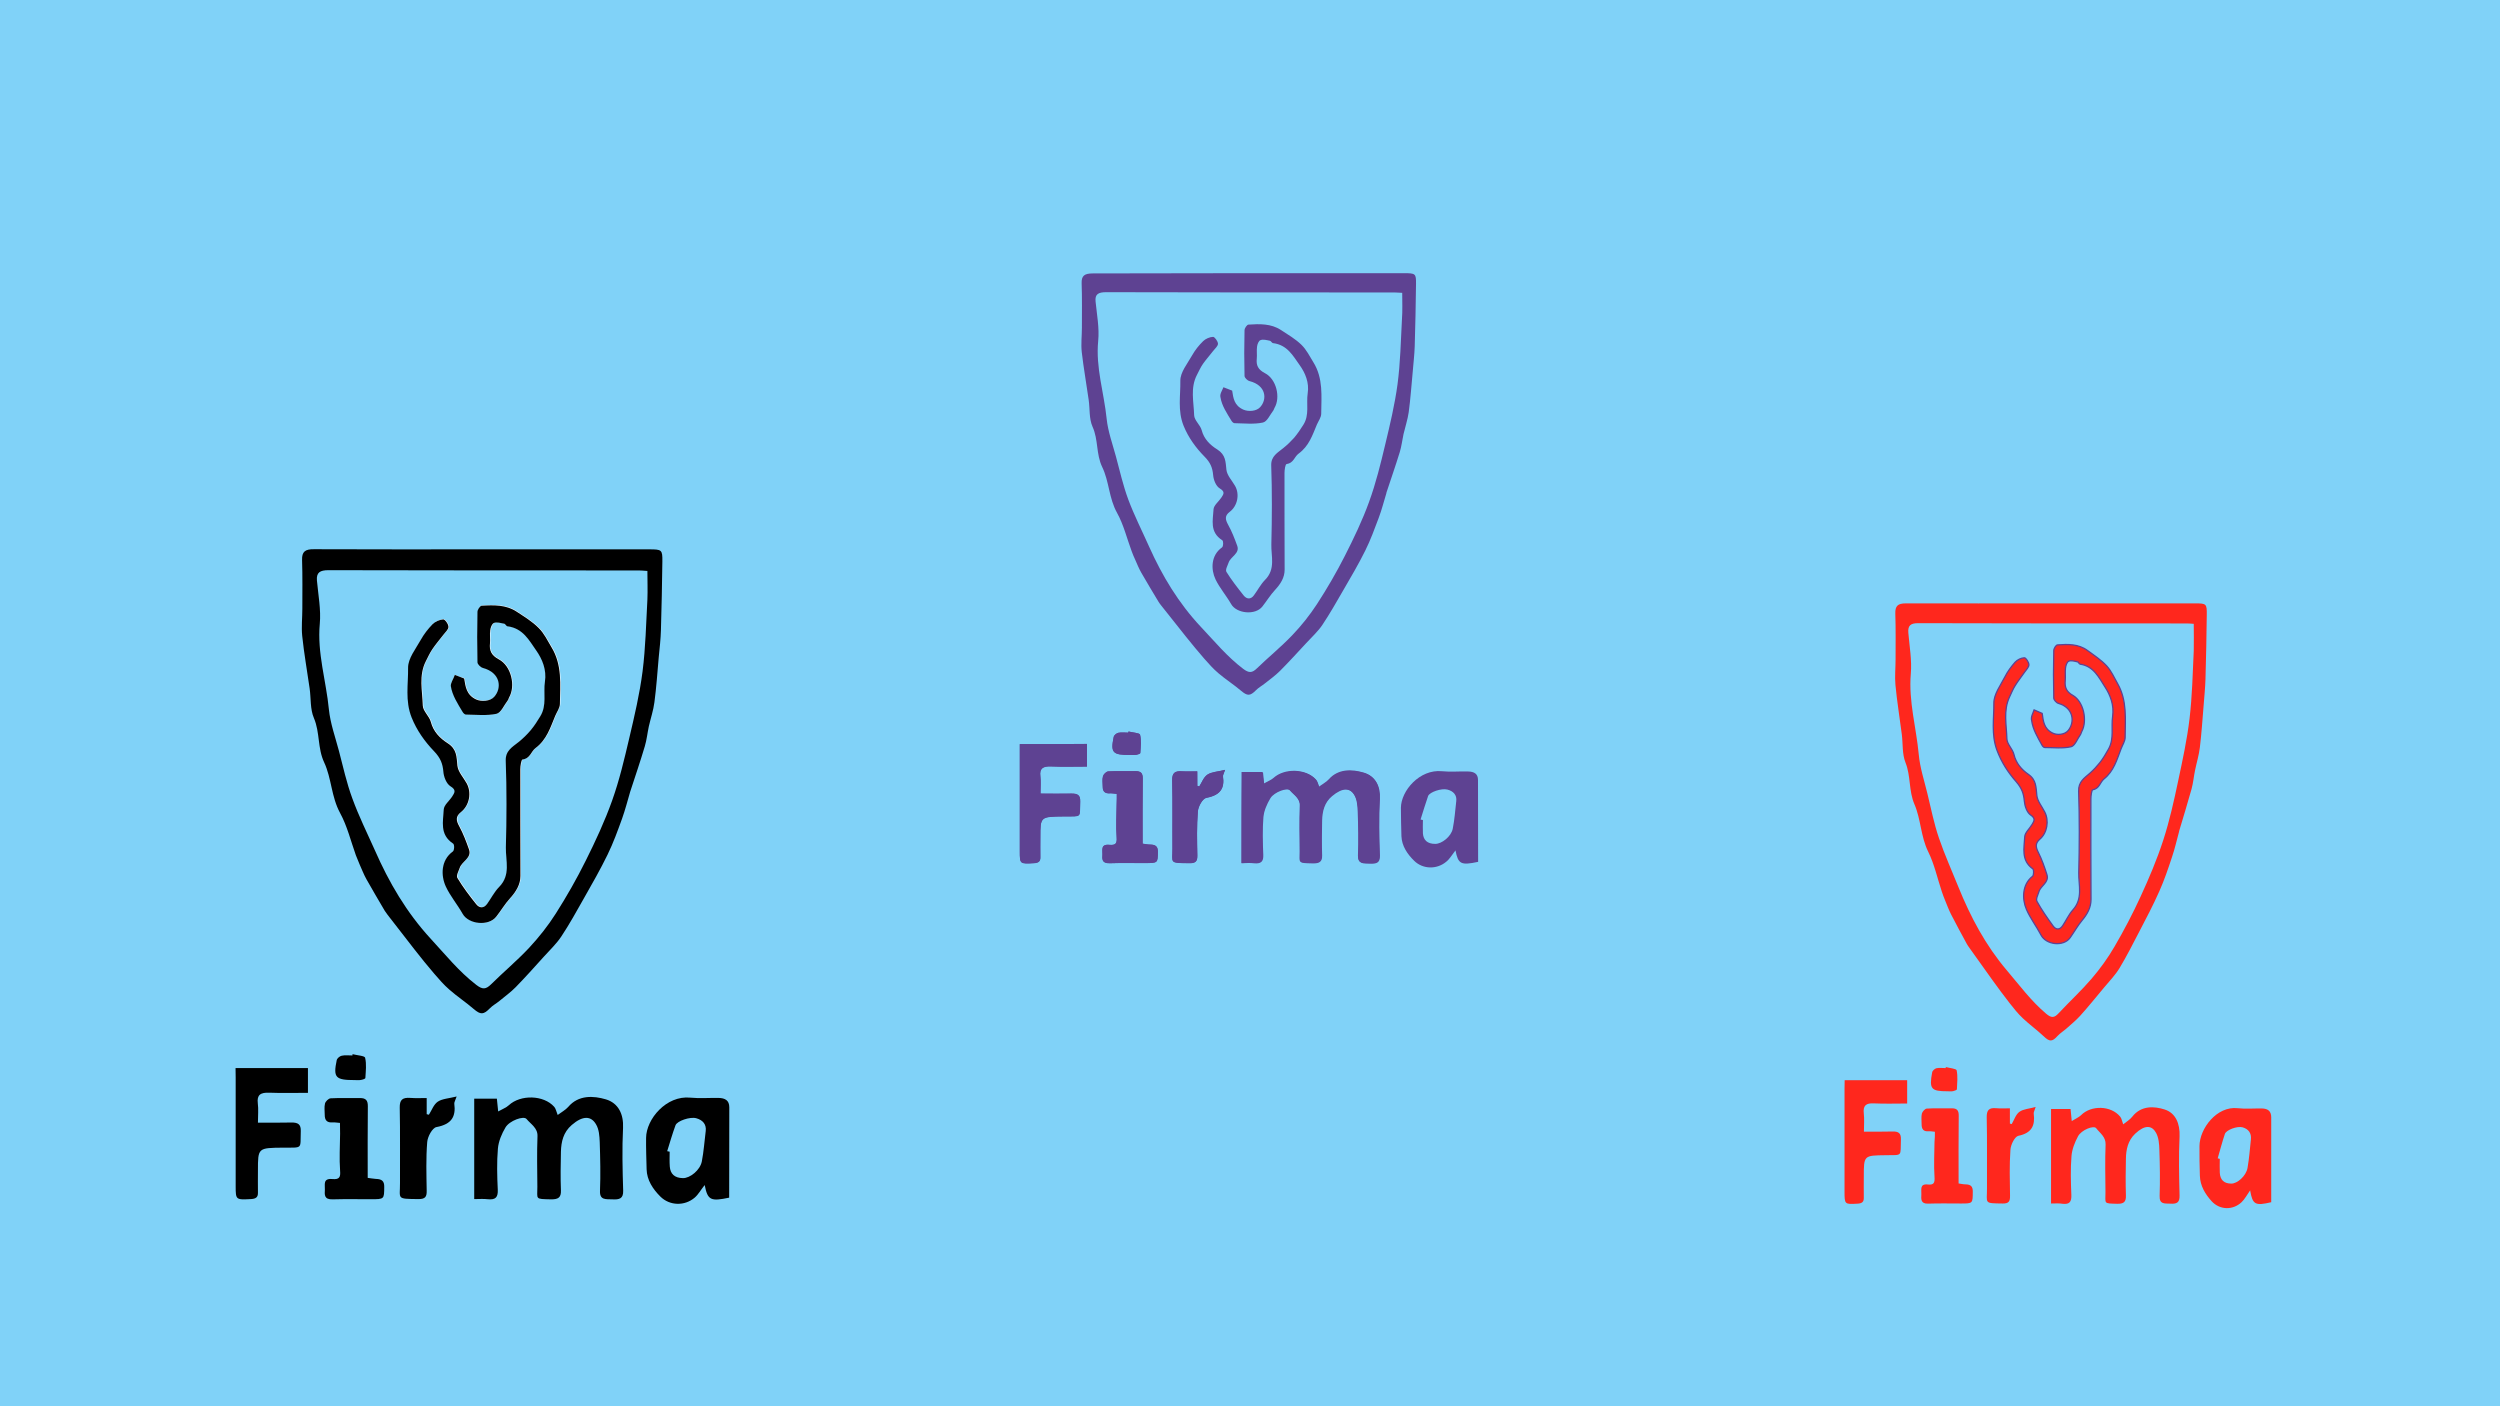 <?xml version="1.0" encoding="utf-8"?>
<!-- Generator: Adobe Illustrator 25.0.0, SVG Export Plug-In . SVG Version: 6.00 Build 0)  -->
<svg version="1.1" id="Ebene_1" xmlns="http://www.w3.org/2000/svg" xmlns:xlink="http://www.w3.org/1999/xlink" x="0px" y="0px"
	 viewBox="0 0 1920 1080" style="enable-background:new 0 0 1920 1080;" xml:space="preserve">
<style type="text/css">
	.st0{fill:#80D2F8;}
	.st1{fill:#FF271D;}
	.st2{fill:#FF271D;stroke:#5E4292;stroke-miterlimit:10;}
	.st3{fill:#FFFFFF;}
	.st4{fill:#5E4292;}
</style>
<rect x="-54.7" y="-15.7" class="st0" width="2034.7" height="1111.3"/>
<g>
	<path class="st1" d="M1575.2,463.4c36.9,0,73.8,0,110.8,0c8.5,0,8.9,0.3,8.8,8.8c-0.2,16.5-0.5,33-1,49.5
		c-0.2,6.6-0.9,13.3-1.4,19.9c-0.9,10.8-1.6,21.7-2.9,32.4c-0.7,5.9-2.5,11.7-3.7,17.6c-1,4.8-1.4,9.7-2.7,14.4
		c-3,10.8-6.3,21.5-9.5,32.2c-0.1,0.2-0.1,0.4-0.1,0.6c-1.8,6.5-3.2,13-5.4,19.4c-2.9,8.8-5.9,17.7-9.7,26.2
		c-4.7,10.7-10.2,21-15.6,31.4c-4.8,9.3-9.6,18.7-15,27.7c-3.2,5.3-7.6,9.8-11.6,14.6c-6.2,7.4-12.2,14.9-18.7,22.1
		c-3.3,3.6-7.1,6.7-10.8,10c-2.1,1.8-4.5,3.3-6.4,5.3c-4.2,4.7-6.2,4.7-10.7,0.4c-5.2-4.9-11-9.1-16.1-13.9
		c-3.7-3.5-6.9-7.5-10.1-11.6c-4.5-5.7-8.7-11.5-13-17.4c-6-8.4-12-16.8-18-25.2c-0.7-0.9-1.3-1.9-1.9-2.9
		c-4.1-7.6-8.3-15.2-12.2-22.9c-1.7-3.4-3-7-4.5-10.6c-0.9-2.2-1.8-4.5-2.5-6.7c-3.4-10.2-5.7-21-10.4-30.5
		c-5.8-11.7-5.6-24.9-10.6-36.5c-4.5-10.4-2.7-21.6-6.9-32.1c-2.6-6.5-1.9-14.3-2.8-21.5c-1.6-12.7-3.7-25.3-4.9-38
		c-0.6-6.5,0.1-13.1,0.1-19.6c0-11.7,0.2-23.5-0.2-35.2c-0.2-6,2-7.9,8-7.9C1500.9,463.5,1538,463.4,1575.2,463.4z M1684.8,479.1
		c-2.5-0.2-4.1-0.3-5.7-0.3c-68.6,0-137.3,0-205.9-0.2c-5.7,0-8.1,1.6-7.6,7.5c0.9,10.5,2.8,21,1.9,31.4
		c-1.8,21.1,4.2,41.3,6.1,61.9c0.9,10.1,4.2,20,6.6,29.9c2.8,11.5,5.1,23.2,8.9,34.3c4.3,12.7,9.9,25,14.9,37.5
		c9.4,23.2,20.9,44.9,37.3,64.2c9.7,11.4,18.5,23.4,30.1,33.2c4.1,3.5,6.3,3.3,9.7-0.4c8.3-8.9,17.3-17.2,25.2-26.4
		c6.6-7.7,12.6-16,17.7-24.8c7.3-12.5,14-25.3,20-38.4c6.5-14.1,12.6-28.5,17.4-43.3c4.8-14.8,8.2-30.1,11.4-45.3
		c3.4-16,6.9-32,8.8-48.2c2-17.2,2.4-34.5,3.2-51.8C1685,493.2,1684.8,486.4,1684.8,479.1z"/>
	<path class="st1" d="M1575.2,924.3c0-24.8,0-48.5,0-72.6c5.1,0,9.9,0,15,0c0.3,2.8,0.5,5.3,0.9,9.3c2.8-1.8,5.3-2.8,7.1-4.5
		c7.8-7.9,23.1-7.5,30.1,1.1c1.1,1.3,1.4,3.4,2.3,5.9c2.5-2,5.2-3.6,7-5.9c6.8-8.7,16.8-8.1,24.9-5.5c8.4,2.7,11.8,10.9,11.4,20.6
		c-0.7,15.1-0.4,30.2,0,45.4c0.2,5.8-2.5,6.6-7.2,6.3c-4.3-0.2-8.4,0.7-8.1-6.1c0.4-11.7,0.2-23.5-0.2-35.2c-0.1-4.4-0.5-9.3-2.5-13
		c-3.2-5.9-8.6-6.5-16.1,0.6c-5.6,5.3-7,12.2-7.1,19.3c-0.2,9.3-0.3,18.7,0,28.1c0.2,5.1-1.8,6.5-6.7,6.4c-10.9-0.3-8.9,0.1-9-9.1
		c-0.1-12.1-0.4-24.3,0.1-36.4c0.2-6-4.4-8.8-7.2-12.5c-1.9-2.5-11.4,1.3-14,6.2c-2.5,4.7-4.6,10-5,15.2c-0.8,9.9-0.5,19.9-0.1,29.8
		c0.2,5.2-1.3,7.4-6.7,6.8C1581.3,924,1578.5,924.3,1575.2,924.3z"/>
	<path class="st1" d="M1744.3,923.3c-12.3,2.9-14.3,1.9-16.2-9.1c-2.6,3.7-4.2,6.9-6.7,9.2c-6.6,6.1-16.5,6-22.8-0.8
		c-4.9-5.4-8.9-11.8-9.1-19.7c-0.2-7.6-0.4-15.1-0.3-22.7c0.1-13.6,13.4-30.9,29.3-29.1c6.1,0.7,12.4,0.1,18.6,0.2
		c4.4,0.1,7.2,1.8,7.2,6.8C1744.3,879.6,1744.3,901.3,1744.3,923.3z M1703.2,889.6c0.5,0.1,1.1,0.3,1.6,0.4c0,3.6-0.2,7.2,0,10.7
		c0.3,5.3,3.1,8.3,8.8,8.3c4.6,0.1,11.4-5.8,12.5-12c1.3-7.3,1.8-14.7,2.6-22c0.5-4.8-1.9-7.9-6.3-9.2c-4.2-1.2-12.7,2-13.7,5.1
		C1706.6,877.1,1705,883.4,1703.2,889.6z"/>
	<path class="st1" d="M1416.7,829.6c16.3,0,32,0,48,0c0,5.9,0,11.4,0,17.9c-8.5,0-17.1,0.3-25.6-0.1c-6-0.3-8.4,1.6-7.7,7.8
		c0.5,4.3,0.1,8.6,0.1,13.9c7.8,0,15,0.1,22.1-0.1c4.5-0.1,6.5,1.3,6.3,6.2c-0.5,13.3,1.7,11.8-11.8,12
		c-16.7,0.2-16.7,0.1-16.7,16.5c0,5.4-0.1,10.7,0,16.1c0.1,3.3-1.4,4.4-4.7,4.6c-10,0.6-10.1,0.6-10.1-9.3c0-26.3,0-52.5,0-78.8
		C1416.7,834.2,1416.7,832,1416.7,829.6z"/>
	<path class="st1" d="M1486,869.2c-2.1-0.2-3.4-0.5-4.8-0.4c-4.1,0.4-5.4-1.8-5.4-5.3c0-2.8-0.4-5.7,0.2-8.3
		c0.4-1.5,2.4-3.7,3.7-3.8c6.4-0.4,12.8-0.1,19.2-0.2c4.2-0.1,5.5,1.8,5.4,5.8c-0.2,17.1-0.1,34.1-0.1,51.9c1.6,0.2,3.5,0.7,5.4,0.7
		c4,0.1,5.6,1.6,5.5,5.8c-0.1,8.8,0.1,8.9-9,8.9c-8.4,0-16.9-0.2-25.3,0.1c-5.7,0.2-5.4-3.4-5.2-7.1c0.2-3.5-1.5-8.3,5-7.6
		c4.7,0.5,5.4-1.4,5.1-5.9c-0.6-8.9-0.1-17.9,0-26.8C1486,874.4,1486,871.9,1486,869.2z"/>
	<path class="st1" d="M1543.6,851.2c0,4.4,0,8.1,0,11.7c0.5,0.1,1,0.3,1.4,0.4c1.9-3.2,3.1-7.4,5.9-9.4c3-2.2,7.4-2.3,12.5-3.8
		c-0.9,3-1.7,4.2-1.5,5.2c1.2,9.2-1.6,14.9-11.8,17c-2.8,0.6-5.9,6.9-6.1,10.8c-0.8,11.7-0.5,23.5-0.3,35.2c0.1,4.2-0.9,6.1-5.6,6
		c-14.8-0.2-12,0.1-12.1-11.7c-0.1-18.1,0.2-36.3-0.2-54.4c-0.1-5.6,1.7-7.6,7.2-7.1C1536.2,851.4,1539.6,851.2,1543.6,851.2z"/>
	<path class="st1" d="M1494.4,819.5c2.9,0.8,8,1.2,8.3,2.5c1,4.7,0.4,9.7,0.2,14.6c0,0.5-1.9,1.2-2.9,1.4c-1.3,0.3-2.8,0.1-4.2,0.1
		c-12.7,0-14.3-1.7-11.9-14.5c0.2-1.3,2-2.9,3.3-3.2c2.3-0.5,4.7-0.1,7.1-0.1C1494.3,820.1,1494.3,819.8,1494.4,819.5z"/>
	<path class="st2" d="M1562.2,545.2c2.6,1.1,4.4,1.9,6.2,2.7c0.8,6,1.4,11.9,8,15.1c3.6,1.8,9.3,1.3,12-2c5.1-6.2,4.3-17.4-7.5-20.8
		c-1.5-0.4-3.6-2.7-3.6-4.1c-0.3-12.1-0.3-24.3,0-36.4c0-1.6,1.7-4.3,2.8-4.4c8-0.6,16.2-0.8,23.1,4.3c5.1,3.7,10.5,7.3,14.7,11.8
		c3.6,3.9,5.8,9.1,8.5,13.8c7.3,12.9,5.8,27.1,5.7,41.1c0,2.9-2,5.8-3.1,8.7c-3.2,8.4-5.6,17.2-13.1,23.2c-3.1,2.5-3.5,7.5-8.6,8.3
		c-0.9,0.1-1.5,4.6-1.5,7.1c-0.1,25.7,0,51.4,0.1,77.1c0,6.4-2.9,11.4-6.9,16.2c-3.4,4.1-6,8.8-9.1,13.2c-5,7.1-18.4,5.7-22.4-2
		c-3.5-6.7-8.2-12.8-11.2-19.7c-3.4-7.9-3.4-19.1,4.7-25.4c1-0.8,1.1-5,0.2-5.7c-9.2-6.6-6.6-16.1-6.2-24.7c0.2-3.2,3.8-6.2,5.7-9.5
		c1.5-2.6,2.8-4.5-1.2-7.2c-2.8-1.9-4.5-6.9-4.8-10.6c-0.5-5.9-2-10-6.2-14.9c-6.2-7-11.4-15-14.9-24.4c-4.4-12.1-2.2-24.1-2.3-35.9
		c-0.1-6.8,5.1-13.7,8.5-20.3c2-4,4.8-7.8,7.8-11.2c1.7-1.9,4.6-3.3,7.1-3.4c1.2-0.1,3.4,3.4,3.5,5.3c0,1.9-2,3.8-3.3,5.7
		c-2.4,3.5-5.1,6.8-7.3,10.4c-1.7,2.7-2.9,5.8-4.3,8.7c-4.9,10.5-2.3,21.5-2,32.2c0.1,4,4.4,7.7,5.4,11.9
		c1.6,6.8,5.9,11.7,11.1,15.3c6.2,4.3,5.8,10,6.5,16.3c0.5,4.4,4,8.5,6.1,12.7c3.4,6.6,1.9,16-3.8,20.8c-3.8,3.3-3.1,6.3-1.1,10.3
		c2.7,5.4,4.7,11.1,6.5,16.8c2,6.1-4.7,8.5-6.1,13.2c-0.8,2.5-2.5,5.7-1.5,7.5c3.6,6.6,8,12.8,12.4,18.9c2.1,2.9,5,3.2,7.3-0.2
		c2.7-4,4.7-8.6,7.9-12.2c7.9-8.7,4.3-19,4.5-28.5c0.5-20.9,0.6-41.8-0.1-62.7c-0.2-7.3,4.4-10,8.7-13.8c2.8-2.5,5.4-5.3,7.7-8.2
		c2.5-3.2,4.6-6.8,6.6-10.4c4.4-7.9,1.9-16.7,3.1-25c1.2-8.6-1.7-16.3-5.9-22.7c-4.6-7.1-8.6-15.9-19-17.4c-0.8-0.1-1.3-1.7-2.1-1.8
		c-2.2-0.5-4.9-1.3-6.7-0.5c-1.4,0.6-2.3,3.3-2.5,5.3c-0.4,3.1,0.1,6.4-0.2,9.5c-0.5,5.2,0.8,8.7,5.9,11.5
		c8.2,4.7,11.3,19.3,6.8,27.7c-0.4,0.7-0.5,1.6-0.9,2.2c-2.4,3.3-4.3,8.8-7.3,9.5c-6.5,1.5-13.5,0.6-20.3,0.6
		c-0.7,0-1.7-1.1-2.1-1.9c-3.3-6-7-12-7.9-18.9C1559.6,550.6,1561.3,547.9,1562.2,545.2z"/>
</g>
<g>
	<path d="M370.3,421.9c42.7,0,85.5,0,128.2,0c9.8,0,10.3,0.3,10.2,9.3c-0.2,17.5-0.6,35.1-1.1,52.6c-0.2,7.1-1,14.1-1.7,21.1
		c-1,11.5-1.8,23-3.3,34.4c-0.8,6.3-2.9,12.4-4.3,18.6c-1.1,5.1-1.6,10.3-3.1,15.3c-3.4,11.5-7.3,22.8-11,34.2
		c-0.1,0.2-0.1,0.4-0.2,0.6c-2,6.9-3.8,13.8-6.2,20.6c-3.4,9.4-6.8,18.8-11.2,27.8c-5.5,11.3-11.8,22.3-18.1,33.4
		c-5.6,9.9-11.1,19.9-17.4,29.4c-3.7,5.6-8.8,10.4-13.4,15.5c-7.1,7.9-14.2,15.8-21.6,23.4c-3.8,3.9-8.3,7.1-12.5,10.6
		c-2.4,2-5.3,3.5-7.4,5.7c-4.9,5-7.1,5-12.4,0.5c-6-5.2-12.7-9.6-18.6-14.8c-4.3-3.7-8-8-11.7-12.3c-5.2-6-10.1-12.2-15-18.4
		c-7-8.9-13.9-17.8-20.8-26.8c-0.8-1-1.5-2-2.2-3.1c-4.7-8.1-9.6-16.2-14.1-24.3c-2-3.6-3.5-7.5-5.2-11.3c-1-2.4-2-4.7-2.9-7.1
		c-3.9-10.9-6.6-22.3-12.1-32.4c-6.8-12.5-6.5-26.5-12.2-38.8c-5.2-11-3.2-23-7.9-34.1c-3-6.9-2.2-15.2-3.3-22.8
		c-1.9-13.4-4.3-26.8-5.7-40.3c-0.7-6.9,0.1-13.9,0.1-20.9c0-12.5,0.2-25-0.2-37.4c-0.2-6.4,2.3-8.4,9.2-8.3
		C284.4,422,327.3,421.9,370.3,421.9z M497.2,438.5c-2.9-0.2-4.8-0.4-6.6-0.4c-79.4,0-158.9,0-238.3-0.2c-6.5,0-9.4,1.7-8.9,7.9
		c1,11.1,3.2,22.4,2.2,33.3c-2.1,22.4,4.9,43.8,7,65.8c1.1,10.7,4.9,21.2,7.7,31.8c3.2,12.2,5.9,24.6,10.3,36.5
		c4.9,13.5,11.4,26.6,17.3,39.8c10.8,24.6,24.2,47.7,43.1,68.2c11.2,12.1,21.4,24.9,34.8,35.2c4.8,3.7,7.3,3.5,11.3-0.4
		c9.6-9.5,20-18.2,29.2-28c7.6-8.2,14.6-17,20.5-26.3c8.4-13.2,16.2-26.9,23.1-40.8c7.5-15,14.6-30.3,20.2-46
		c5.6-15.7,9.4-31.9,13.2-48.1c4-17,8-34,10.2-51.2c2.3-18.2,2.7-36.6,3.7-55C497.5,453.5,497.2,446.3,497.2,438.5z"/>
	<path d="M364.2,920.9c0-26.4,0-51.5,0-77.1c5.8,0,11.4,0,17.4,0c0.3,3,0.6,5.7,1,9.8c3.3-1.9,6.2-2.9,8.2-4.8
		c9-8.3,26.7-7.9,34.8,1.2c1.3,1.4,1.6,3.6,2.7,6.3c2.9-2.2,6-3.8,8.1-6.2c7.9-9.3,19.4-8.6,28.9-5.8c9.7,2.9,13.7,11.5,13.2,21.9
		c-0.8,16-0.4,32.1,0.1,48.2c0.2,6.2-2.9,7-8.4,6.7c-5-0.2-9.7,0.7-9.4-6.5c0.5-12.5,0.2-24.9-0.2-37.4c-0.2-4.7-0.5-9.9-2.9-13.8
		c-3.7-6.3-9.9-6.9-18.6,0.6c-6.5,5.6-8.1,12.9-8.3,20.5c-0.2,9.9-0.4,19.9,0,29.8c0.2,5.4-2.1,6.9-7.7,6.8
		c-12.6-0.3-10.3,0.1-10.4-9.7c-0.1-12.9-0.4-25.8,0.1-38.7c0.3-6.4-5.1-9.3-8.4-13.3c-2.2-2.7-13.2,1.3-16.2,6.5
		c-2.9,4.9-5.3,10.6-5.8,16.2c-0.9,10.5-0.6,21.1-0.1,31.7c0.2,5.5-1.5,7.9-7.8,7.2C371.3,920.6,368.1,920.9,364.2,920.9z"/>
	<path d="M560,919.8c-14.2,3-16.5,2-18.8-9.7c-3.1,3.9-4.9,7.3-7.7,9.7c-7.6,6.5-19.1,6.4-26.4-0.9c-5.7-5.7-10.3-12.6-10.5-20.9
		c-0.2-8-0.5-16-0.4-24.1c0.1-14.4,15.5-32.8,34-30.9c7.1,0.7,14.4,0.1,21.6,0.2c5.1,0.1,8.3,1.9,8.3,7.2
		C560,873.5,560,896.5,560,919.8z M512.4,884.1c0.6,0.1,1.3,0.3,1.9,0.4c0,3.8-0.2,7.6,0.1,11.4c0.4,5.6,3.6,8.8,10.1,8.9
		c5.4,0.1,13.2-6.1,14.5-12.8c1.5-7.7,2-15.6,3-23.4c0.6-5.1-2.2-8.4-7.3-9.8c-4.8-1.3-14.7,2.1-15.9,5.4
		C516.4,870.7,514.5,877.4,512.4,884.1z"/>
	<path d="M180.9,820.3c18.8,0,37,0,55.6,0c0,6.3,0,12.1,0,19c-9.9,0-19.8,0.3-29.6-0.1c-6.9-0.3-9.7,1.7-8.9,8.2
		c0.6,4.5,0.1,9.2,0.1,14.8c9,0,17.3,0.1,25.6-0.1c5.2-0.1,7.5,1.4,7.3,6.6c-0.5,14.1,2,12.6-13.6,12.7
		c-19.3,0.2-19.3,0.1-19.3,17.5c0,5.7-0.1,11.4,0,17.1c0.1,3.5-1.6,4.7-5.4,4.9c-11.5,0.6-11.7,0.6-11.7-9.8c0-27.9,0-55.8,0-83.7
		C180.9,825.2,180.9,822.9,180.9,820.3z"/>
	<path d="M261.1,862.4c-2.4-0.2-4-0.5-5.5-0.4c-4.7,0.4-6.2-1.9-6.2-5.7c0-3-0.5-6,0.2-8.8c0.4-1.6,2.7-3.9,4.3-4
		c7.4-0.4,14.8-0.1,22.3-0.2c4.9-0.1,6.3,1.9,6.3,6.2c-0.2,18.1-0.1,36.2-0.1,55.1c1.9,0.2,4.1,0.7,6.3,0.8c4.6,0.1,6.5,1.7,6.4,6.2
		c-0.1,9.4,0.1,9.4-10.4,9.4c-9.7,0-19.5-0.2-29.2,0.1c-6.7,0.2-6.2-3.6-6-7.5c0.2-3.7-1.7-8.8,5.8-8.1c5.4,0.5,6.3-1.5,5.9-6.3
		c-0.7-9.5-0.1-19,0-28.5C261.1,867.9,261.1,865.2,261.1,862.4z"/>
	<path d="M327.7,843.3c0,4.7,0,8.6,0,12.4c0.6,0.1,1.1,0.3,1.7,0.4c2.2-3.4,3.6-7.8,6.8-10c3.4-2.3,8.6-2.5,14.5-4
		c-1.1,3.2-1.9,4.4-1.8,5.5c1.3,9.8-1.9,15.8-13.7,18c-3.2,0.6-6.8,7.4-7.1,11.5c-1,12.4-0.6,24.9-0.4,37.4c0.1,4.5-1,6.5-6.5,6.4
		c-17.1-0.2-13.9,0.1-14-12.5c-0.1-19.2,0.2-38.5-0.2-57.7c-0.1-6,2-8,8.3-7.5C319.1,843.5,323,843.3,327.7,843.3z"/>
	<path d="M270.8,809.6c3.3,0.9,9.2,1.2,9.6,2.7c1.2,5,0.5,10.3,0.2,15.6c0,0.6-2.1,1.3-3.4,1.5c-1.6,0.3-3.2,0.1-4.8,0.1
		c-14.8,0-16.6-1.9-13.8-15.3c0.3-1.4,2.3-3.1,3.8-3.4c2.6-0.6,5.5-0.2,8.3-0.2C270.6,810.3,270.7,809.9,270.8,809.6z"/>
	<path class="st3" d="M349.3,518.3c-1,2.9-3.1,5.8-2.7,8.3c1.1,7.3,5.4,13.6,9.1,20c0.5,0.8,1.6,2,2.5,2c7.9,0.1,16,1,23.5-0.6
		c3.5-0.8,5.7-6.5,8.5-10.1c0.5-0.7,0.6-1.6,1.1-2.3c5.2-8.9,1.7-24.4-7.8-29.4c-5.8-3.1-7.4-6.8-6.8-12.3c0.3-3.4-0.3-6.8,0.2-10.1
		c0.3-2,1.4-5,2.9-5.6c2.2-0.8,5.2,0.1,7.8,0.6c0.9,0.2,1.6,1.8,2.5,2c12,1.5,16.7,10.9,22,18.4c4.8,6.8,8.2,15,6.8,24.1
		c-1.3,8.8,1.6,18.1-3.5,26.5c-2.3,3.8-4.7,7.5-7.6,11c-2.6,3.2-5.6,6.1-8.9,8.7c-4.9,4-10.3,6.8-10.1,14.6
		c0.7,22.2,0.7,44.4,0.1,66.6c-0.3,10.2,3.9,21.1-5.2,30.3c-3.7,3.8-6.1,8.7-9.2,13c-2.6,3.6-6,3.3-8.4,0.2
		c-5.1-6.5-10.2-13.1-14.4-20.1c-1.1-1.8,0.9-5.3,1.8-7.9c1.7-5,9.4-7.6,7.1-14c-2.1-6.1-4.5-12.1-7.5-17.8
		c-2.3-4.2-3.1-7.4,1.3-10.9c6.6-5.1,8.3-15,4.4-22.1c-2.5-4.5-6.6-8.8-7.1-13.5c-0.8-6.7-0.4-12.7-7.5-17.3
		c-6.1-3.9-11-9-12.9-16.3c-1.1-4.4-6.1-8.4-6.2-12.6c-0.3-11.4-3.4-23.1,2.4-34.2c1.6-3.1,3-6.3,5-9.2c2.6-3.8,5.7-7.4,8.5-11.1
		c1.5-2,3.9-4.1,3.8-6c-0.1-2-2.7-5.7-4-5.7c-2.8,0.1-6.2,1.7-8.2,3.7c-3.5,3.6-6.7,7.6-9,11.9c-3.9,7-9.9,14.4-9.8,21.6
		c0.2,12.6-2.4,25.3,2.7,38.1c4,10,10.1,18.5,17.2,25.9c5,5.2,6.7,9.5,7.2,15.8c0.3,4,2.3,9.2,5.5,11.2c4.6,2.9,3.1,4.9,1.4,7.6
		c-2.2,3.4-6.4,6.6-6.6,10.1c-0.5,9.1-3.5,19.3,7.2,26.3c1.1,0.7,1,5.2-0.2,6c-9.3,6.7-9.3,18.6-5.4,27c3.4,7.3,8.9,13.8,12.9,20.9
		c4.6,8.2,20.1,9.7,25.9,2.1c3.6-4.6,6.6-9.6,10.5-14c4.6-5.1,8-10.4,8-17.2c0-27.3-0.2-54.6-0.1-81.9c0-2.6,0.7-7.4,1.7-7.5
		c6-0.9,6.4-6.2,10-8.8c8.6-6.4,11.5-15.8,15.1-24.7c1.3-3.1,3.5-6.1,3.6-9.2c0.2-14.8,1.9-29.9-6.5-43.6c-3.1-5-5.7-10.5-9.8-14.7
		c-4.9-4.9-11.1-8.6-17-12.6c-8-5.4-17.5-5.2-26.8-4.5c-1.2,0.1-3.2,3-3.2,4.7c-0.3,12.9-0.3,25.8,0,38.7c0,1.5,2.4,3.9,4.2,4.4
		c13.7,3.6,14.6,15.5,8.7,22.1c-3.1,3.5-9.7,4-13.9,2.1c-7.6-3.5-8.3-9.7-9.2-16.1C354.4,520.3,352.3,519.5,349.3,518.3z"/>
	<path d="M349.3,518.3c3,1.2,5.1,2,7.2,2.8c1,6.3,1.7,12.6,9.2,16.1c4.2,1.9,10.8,1.4,13.9-2.1c5.9-6.6,5-18.4-8.7-22.1
		c-1.8-0.5-4.2-2.8-4.2-4.4c-0.3-12.9-0.3-25.8,0-38.7c0-1.7,2-4.6,3.2-4.7c9.3-0.6,18.7-0.8,26.8,4.5c5.9,3.9,12.2,7.7,17,12.6
		c4.2,4.1,6.8,9.7,9.8,14.7c8.4,13.7,6.7,28.8,6.5,43.6c0,3.1-2.3,6.1-3.6,9.2c-3.7,8.9-6.5,18.3-15.1,24.7c-3.5,2.6-4,8-10,8.8
		c-1,0.2-1.7,4.9-1.7,7.5c-0.1,27.3,0.1,54.6,0.1,81.9c0,6.7-3.4,12.1-8,17.2c-3.9,4.3-6.9,9.4-10.5,14c-5.8,7.6-21.3,6.1-25.9-2.1
		c-4-7.1-9.5-13.6-12.9-20.9c-3.9-8.4-3.9-20.3,5.4-27c1.2-0.9,1.3-5.3,0.2-6c-10.6-7-7.6-17.1-7.2-26.3c0.2-3.4,4.4-6.6,6.6-10.1
		c1.7-2.7,3.2-4.8-1.4-7.6c-3.2-2-5.2-7.3-5.5-11.2c-0.5-6.3-2.3-10.7-7.2-15.8c-7.1-7.4-13.2-15.9-17.2-25.9
		c-5.1-12.9-2.5-25.6-2.7-38.1c-0.1-7.2,5.9-14.6,9.8-21.6c2.4-4.3,5.5-8.3,9-11.9c2-2,5.4-3.5,8.2-3.7c1.3-0.1,4,3.6,4,5.7
		c0.1,2-2.4,4.1-3.8,6c-2.8,3.7-5.9,7.2-8.5,11.1c-2,2.9-3.4,6.1-5,9.2c-5.7,11.1-2.7,22.8-2.4,34.2c0.1,4.2,5.1,8.2,6.2,12.6
		c1.9,7.3,6.8,12.4,12.9,16.3c7.2,4.6,6.8,10.6,7.5,17.3c0.5,4.7,4.6,9,7.1,13.5c3.9,7.1,2.2,16.9-4.4,22.1
		c-4.4,3.5-3.6,6.7-1.3,10.9c3.1,5.7,5.4,11.8,7.5,17.8c2.3,6.4-5.4,9.1-7.1,14c-0.9,2.6-2.9,6.1-1.8,7.9c4.2,7,9.2,13.6,14.4,20.1
		c2.4,3.1,5.8,3.4,8.4-0.2c3.1-4.3,5.5-9.2,9.2-13c9.1-9.2,5-20.1,5.2-30.3c0.6-22.2,0.7-44.4-0.1-66.6c-0.3-7.8,5.1-10.6,10.1-14.6
		c3.2-2.6,6.3-5.6,8.9-8.7c2.9-3.4,5.3-7.2,7.6-11c5.1-8.4,2.2-17.7,3.5-26.5c1.4-9.1-2-17.3-6.8-24.1c-5.3-7.5-10-16.9-22-18.4
		c-0.9-0.1-1.5-1.8-2.5-2c-2.6-0.5-5.6-1.4-7.8-0.6c-1.6,0.6-2.7,3.6-2.9,5.6c-0.5,3.3,0.1,6.8-0.2,10.1c-0.6,5.5,1,9.2,6.8,12.3
		c9.5,5,13.1,20.4,7.8,29.4c-0.4,0.7-0.5,1.7-1.1,2.3c-2.7,3.5-5,9.3-8.5,10.1c-7.5,1.6-15.6,0.7-23.5,0.6c-0.8,0-2-1.1-2.5-2
		c-3.8-6.4-8-12.7-9.1-20C346.2,524.1,348.3,521.3,349.3,518.3z"/>
</g>
<g>
	<path class="st4" d="M953.5,662.9c3.6,0,6.6-0.3,9.5,0.1c5.8,0.6,7.4-1.6,7.2-6.5c-0.4-9.6-0.7-19.2,0.1-28.8
		c0.4-5,2.7-10.2,5.4-14.7c2.9-4.7,13-8.4,15.1-5.9c3,3.6,8,6.2,7.8,12.1c-0.5,11.7-0.2,23.4-0.1,35.1c0.1,8.8-2,8.5,9.7,8.8
		c5.2,0.1,7.3-1.3,7.2-6.1c-0.3-9-0.2-18,0-27c0.2-6.9,1.7-13.6,7.7-18.6c8.1-6.8,13.9-6.3,17.3-0.6c2.2,3.6,2.5,8.3,2.7,12.6
		c0.4,11.3,0.6,22.6,0.2,34c-0.3,6.5,4.1,5.7,8.7,5.9c5.1,0.2,7.9-0.5,7.8-6.1c-0.5-14.6-0.8-29.2,0-43.7
		c0.5-9.4-3.2-17.2-12.2-19.8c-8.8-2.5-19.5-3.1-26.8,5.3c-1.9,2.2-4.8,3.7-7.5,5.6c-1-2.5-1.3-4.4-2.5-5.7
		c-7.5-8.3-23.9-8.6-32.3-1.1c-1.9,1.7-4.6,2.7-7.6,4.4c-0.4-3.8-0.6-6.2-0.9-8.9c-5.5,0-10.7,0-16.1,0
		C953.5,616.1,953.5,638.9,953.5,662.9z M783.2,571.5c0,2.3,0,4.4,0,6.5c0,25.3,0,50.6,0,75.9c0,9.5,0.1,9.5,10.8,8.9
		c3.5-0.2,5.1-1.3,5-4.5c-0.1-5.2,0-10.4,0-15.5c0-15.8,0-15.7,18-15.9c14.5-0.1,12.1,1.3,12.6-11.5c0.2-4.7-1.9-6.1-6.8-6
		c-7.7,0.2-15.4,0-23.7,0c0-5.1,0.4-9.3-0.1-13.4c-0.8-5.9,1.8-7.8,8.3-7.5c9.1,0.4,18.3,0.1,27.5,0.1c0-6.3,0-11.6,0-17.3
		C817.6,571.5,800.7,571.5,783.2,571.5z M857.7,609.7c0,2.6,0,5.1,0,7.5c-0.1,8.6-0.6,17.3,0,25.9c0.3,4.3-0.5,6.1-5.5,5.7
		c-7-0.7-5.2,4-5.4,7.3c-0.2,3.5-0.6,7,5.6,6.8c9-0.3,18.1-0.1,27.2-0.1c9.8,0,9.6-0.1,9.7-8.6c0.1-4-1.7-5.6-5.9-5.6
		c-2,0-4.1-0.5-5.8-0.7c0-17.1-0.1-33.6,0.1-50.1c0-3.9-1.3-5.7-5.8-5.6c-6.9,0.2-13.8-0.2-20.7,0.2c-1.5,0.1-3.6,2.2-4,3.7
		c-0.7,2.5-0.2,5.3-0.2,8c0,3.4,1.4,5.5,5.8,5.1C854,609.2,855.5,609.5,857.7,609.7z M919.5,592.4c-4.3,0-8,0.2-11.5-0.1
		c-5.8-0.5-7.8,1.4-7.7,6.8c0.4,17.5,0,34.9,0.2,52.4c0.1,11.4-2.9,11.1,13,11.3c5.1,0.1,6.1-1.8,6.1-5.8c-0.2-11.3-0.5-22.7,0.4-34
		c0.3-3.8,3.6-9.9,6.6-10.4c10.9-2,14-7.5,12.7-16.4c-0.1-1,0.6-2.1,1.6-5c-5.5,1.4-10.3,1.5-13.5,3.6c-3,2-4.3,6-6.3,9.1
		c-0.5-0.1-1-0.3-1.5-0.4C919.5,600.2,919.5,596.7,919.5,592.4z M866.7,561.8c-0.1,0.3-0.1,0.6-0.2,0.9c-2.6,0-5.2-0.4-7.7,0.1
		c-1.4,0.3-3.3,1.9-3.5,3.1c-2.5,12.3-0.9,14,12.8,13.9c1.5,0,3,0.1,4.5-0.1c1.2-0.2,3.1-0.8,3.1-1.4c0.3-4.7,0.9-9.6-0.2-14.1
		C875.2,563,869.8,562.6,866.7,561.8z"/>
	<path class="st4" d="M959.1,209.8c39.7,0,79.4,0,119,0c9.1,0,9.5,0.3,9.4,8.4c-0.2,15.9-0.5,31.8-1,47.8c-0.2,6.4-1,12.8-1.5,19.2
		c-1,10.4-1.7,20.9-3.1,31.3c-0.8,5.7-2.7,11.3-4,16.9c-1,4.6-1.5,9.3-2.9,13.9c-3.2,10.4-6.8,20.7-10.2,31
		c-0.1,0.2-0.1,0.4-0.1,0.6c-1.9,6.2-3.5,12.6-5.8,18.7c-3.2,8.5-6.3,17.1-10.4,25.3c-5.1,10.3-11,20.3-16.8,30.3
		c-5.2,9-10.3,18-16.1,26.7c-3.4,5.1-8.2,9.4-12.5,14.1c-6.6,7.1-13.2,14.4-20.1,21.3c-3.5,3.5-7.7,6.5-11.6,9.6
		c-2.2,1.8-4.9,3.2-6.8,5.2c-4.6,4.6-6.6,4.5-11.5,0.4c-5.5-4.7-11.8-8.7-17.3-13.4c-4-3.4-7.5-7.3-10.9-11.2
		c-4.8-5.5-9.4-11.1-13.9-16.7c-6.5-8.1-12.9-16.2-19.3-24.3c-0.7-0.9-1.4-1.8-2-2.8c-4.4-7.4-8.9-14.7-13.1-22.1
		c-1.9-3.3-3.3-6.8-4.8-10.2c-1-2.1-1.9-4.3-2.7-6.5c-3.7-9.9-6.1-20.2-11.2-29.4c-6.3-11.3-6-24-11.4-35.2
		c-4.8-10-2.9-20.9-7.4-30.9c-2.8-6.3-2-13.8-3-20.7c-1.7-12.2-3.9-24.4-5.3-36.6c-0.7-6.2,0.1-12.6,0.1-18.9
		c0-11.3,0.2-22.7-0.2-34c-0.2-5.8,2.1-7.6,8.6-7.6C879.3,209.9,919.2,209.8,959.1,209.8z M1076.9,224.9c-2.7-0.1-4.4-0.3-6.1-0.3
		c-73.7,0-147.5,0-221.2-0.2c-6.1,0-8.8,1.5-8.2,7.2c1,10.1,3,20.3,2,30.3c-2,20.4,4.5,39.8,6.5,59.7c1,9.7,4.5,19.3,7.1,28.9
		c3,11.1,5.5,22.3,9.5,33.1c4.6,12.3,10.6,24.1,16,36.2c10,22.3,22.5,43.3,40,61.9c10.4,11,19.9,22.6,32.3,32
		c4.4,3.3,6.8,3.2,10.5-0.4c8.9-8.6,18.6-16.5,27.1-25.4c7.1-7.4,13.5-15.5,19-23.9c7.8-12,15-24.4,21.4-37
		c6.9-13.6,13.6-27.5,18.7-41.7c5.2-14.3,8.8-29,12.3-43.7c3.7-15.4,7.4-30.9,9.5-46.5c2.2-16.5,2.5-33.3,3.4-49.9
		C1077.2,238.5,1076.9,232,1076.9,224.9z"/>
	<path class="st4" d="M953.5,662.9c0-24,0-46.7,0-70c5.4,0,10.6,0,16.1,0c0.3,2.7,0.5,5.2,0.9,8.9c3-1.7,5.7-2.7,7.6-4.4
		c8.4-7.6,24.8-7.2,32.3,1.1c1.2,1.3,1.5,3.2,2.5,5.7c2.7-2,5.6-3.5,7.5-5.6c7.4-8.4,18-7.9,26.8-5.3c9,2.6,12.7,10.5,12.2,19.8
		c-0.7,14.5-0.4,29.2,0,43.7c0.2,5.6-2.7,6.3-7.8,6.1c-4.6-0.2-9,0.6-8.7-5.9c0.4-11.3,0.2-22.6-0.2-34c-0.2-4.2-0.5-9-2.7-12.6
		c-3.4-5.7-9.2-6.2-17.3,0.6c-6,5.1-7.5,11.7-7.7,18.6c-0.2,9-0.3,18,0,27c0.2,4.9-1.9,6.3-7.2,6.1c-11.7-0.3-9.6,0.1-9.7-8.8
		c-0.1-11.7-0.4-23.4,0.1-35.1c0.3-5.8-4.7-8.5-7.8-12.1c-2.1-2.5-12.2,1.2-15.1,5.9c-2.7,4.5-4.9,9.7-5.4,14.7
		c-0.8,9.5-0.5,19.2-0.1,28.8c0.2,5-1.4,7.2-7.2,6.5C960,662.6,957,662.9,953.5,662.9z"/>
	<path class="st4" d="M1135.2,661.9c-13.2,2.8-15.3,1.8-17.4-8.8c-2.8,3.6-4.5,6.7-7.2,8.8c-7.1,5.9-17.8,5.8-24.5-0.8
		c-5.3-5.2-9.5-11.4-9.8-18.9c-0.2-7.3-0.4-14.6-0.4-21.8c0.1-13.1,14.4-29.8,31.5-28.1c6.6,0.7,13.3,0,20,0.2
		c4.7,0.1,7.7,1.7,7.7,6.5C1135.2,619.8,1135.2,640.7,1135.2,661.9z M1091,629.4c0.6,0.1,1.2,0.3,1.8,0.4c0,3.4-0.2,6.9,0,10.3
		c0.4,5.1,3.4,8,9.4,8c5,0.1,12.3-5.6,13.5-11.6c1.4-7,1.9-14.1,2.7-21.2c0.6-4.6-2.1-7.7-6.8-8.9c-4.5-1.2-13.6,1.9-14.8,4.9
		C1094.7,617.3,1092.9,623.4,1091,629.4z"/>
	<path class="st4" d="M783.2,571.5c17.5,0,34.4,0,51.6,0c0,5.7,0,11,0,17.3c-9.2,0-18.4,0.3-27.5-0.1c-6.4-0.3-9,1.6-8.3,7.5
		c0.5,4.1,0.1,8.3,0.1,13.4c8.4,0,16.1,0.1,23.7,0c4.9-0.1,6.9,1.3,6.8,6c-0.5,12.8,1.9,11.4-12.6,11.5c-18,0.2-18,0.1-18,15.9
		c0,5.2-0.1,10.4,0,15.5c0.1,3.2-1.5,4.3-5,4.5c-10.7,0.6-10.8,0.6-10.8-8.9c0-25.3,0-50.6,0-75.9
		C783.2,576,783.2,573.9,783.2,571.5z"/>
	<path class="st4" d="M857.7,609.7c-2.2-0.2-3.7-0.5-5.1-0.4c-4.4,0.4-5.8-1.7-5.8-5.1c0-2.7-0.5-5.5,0.2-8c0.4-1.5,2.5-3.6,4-3.7
		c6.9-0.4,13.8-0.1,20.7-0.2c4.5-0.1,5.9,1.7,5.8,5.6c-0.2,16.5-0.1,32.9-0.1,50.1c1.8,0.2,3.8,0.7,5.8,0.7c4.3,0,6,1.6,5.9,5.6
		c-0.1,8.5,0.1,8.5-9.7,8.6c-9.1,0-18.1-0.2-27.2,0.1c-6.2,0.2-5.8-3.3-5.6-6.8c0.2-3.3-1.6-8,5.4-7.3c5,0.5,5.8-1.3,5.5-5.7
		c-0.6-8.6-0.1-17.2,0-25.9C857.7,614.8,857.7,612.3,857.7,609.7z"/>
	<path class="st4" d="M919.5,592.4c0,4.3,0,7.8,0,11.3c0.5,0.1,1,0.3,1.5,0.4c2-3.1,3.3-7.1,6.3-9.1c3.2-2.1,7.9-2.3,13.5-3.6
		c-1,2.9-1.8,4-1.6,5c1.3,8.9-1.8,14.3-12.7,16.4c-3,0.6-6.3,6.7-6.6,10.4c-0.9,11.3-0.6,22.6-0.4,34c0.1,4-1,5.9-6.1,5.8
		c-15.9-0.2-12.9,0.1-13-11.3c-0.1-17.5,0.2-35-0.2-52.4c-0.1-5.4,1.9-7.3,7.7-6.8C911.6,592.6,915.2,592.4,919.5,592.4z"/>
	<path class="st4" d="M866.7,561.8c3.1,0.8,8.6,1.1,8.9,2.4c1.1,4.5,0.5,9.4,0.2,14.1c0,0.5-2,1.2-3.1,1.4c-1.4,0.2-3,0.1-4.5,0.1
		c-13.7,0-15.4-1.7-12.8-13.9c0.3-1.2,2.1-2.8,3.5-3.1c2.4-0.5,5.1-0.1,7.7-0.1C866.5,562.4,866.6,562.1,866.7,561.8z"/>
	<path class="st4" d="M939.6,297.4c2.8,1.1,4.7,1.8,6.7,2.6c0.9,5.8,1.5,11.4,8.6,14.6c3.9,1.7,10,1.3,12.9-1.9
		c5.5-6,4.7-16.7-8.1-20c-1.7-0.4-3.9-2.6-3.9-4c-0.3-11.7-0.3-23.4,0-35.1c0-1.5,1.8-4.2,3-4.3c8.6-0.6,17.4-0.8,24.9,4.1
		c5.5,3.6,11.3,7,15.8,11.4c3.9,3.8,6.3,8.8,9.1,13.3c7.8,12.5,6.2,26.2,6.1,39.6c0,2.8-2.1,5.6-3.3,8.3
		c-3.4,8.1-6.1,16.6-14.1,22.4c-3.3,2.4-3.7,7.2-9.2,8c-1,0.1-1.6,4.5-1.6,6.8c-0.1,24.8,0.1,49.5,0.1,74.3c0,6.1-3.1,11-7.4,15.6
		c-3.6,3.9-6.4,8.5-9.7,12.7c-5.4,6.9-19.8,5.5-24-1.9c-3.7-6.5-8.8-12.3-12-19c-3.6-7.6-3.6-18.4,5-24.5c1.1-0.8,1.2-4.8,0.2-5.5
		c-9.9-6.3-7.1-15.5-6.7-23.8c0.2-3.1,4.1-6,6.1-9.1c1.6-2.5,3-4.3-1.3-6.9c-3-1.8-4.8-6.6-5.1-10.2c-0.5-5.7-2.1-9.7-6.7-14.3
		c-6.6-6.7-12.3-14.5-16-23.6c-4.7-11.7-2.3-23.2-2.5-34.6c-0.1-6.5,5.5-13.2,9.1-19.6c2.2-3.9,5.1-7.6,8.4-10.8
		c1.8-1.8,5-3.2,7.6-3.3c1.2-0.1,3.7,3.3,3.8,5.2c0.1,1.8-2.2,3.7-3.6,5.5c-2.6,3.4-5.5,6.6-7.9,10c-1.8,2.6-3.1,5.5-4.6,8.4
		c-5.3,10.1-2.5,20.7-2.2,31.1c0.1,3.9,4.7,7.4,5.8,11.5c1.7,6.6,6.3,11.3,12,14.8c6.6,4.2,6.3,9.6,7,15.7c0.5,4.2,4.3,8.2,6.6,12.2
		c3.7,6.4,2,15.4-4.1,20c-4.1,3.1-3.3,6-1.2,9.9c2.9,5.2,5,10.7,7,16.2c2.1,5.8-5,8.2-6.6,12.8c-0.8,2.4-2.7,5.5-1.7,7.2
		c3.9,6.3,8.6,12.3,13.3,18.2c2.3,2.8,5.4,3.1,7.8-0.2c2.9-3.9,5.1-8.3,8.5-11.8c8.4-8.4,4.6-18.3,4.9-27.5
		c0.5-20.2,0.6-40.3-0.1-60.5c-0.2-7.1,4.8-9.6,9.3-13.3c3-2.4,5.8-5.1,8.3-7.9c2.6-3.1,4.9-6.5,7.1-10c4.8-7.6,2.1-16.1,3.3-24.1
		c1.3-8.2-1.8-15.7-6.3-21.9c-4.9-6.8-9.3-15.4-20.4-16.7c-0.8-0.1-1.4-1.6-2.3-1.8c-2.4-0.5-5.2-1.3-7.2-0.5
		c-1.5,0.5-2.5,3.2-2.7,5.1c-0.4,3,0.1,6.2-0.2,9.2c-0.5,5,0.9,8.3,6.3,11.1c8.8,4.5,12.1,18.6,7.3,26.7c-0.4,0.7-0.5,1.5-1,2.1
		c-2.5,3.2-4.6,8.4-7.9,9.1c-6.9,1.5-14.5,0.6-21.8,0.5c-0.8,0-1.8-1-2.3-1.8c-3.5-5.8-7.5-11.6-8.5-18.2
		C936.7,302.6,938.6,300,939.6,297.4z"/>
</g>
</svg>
